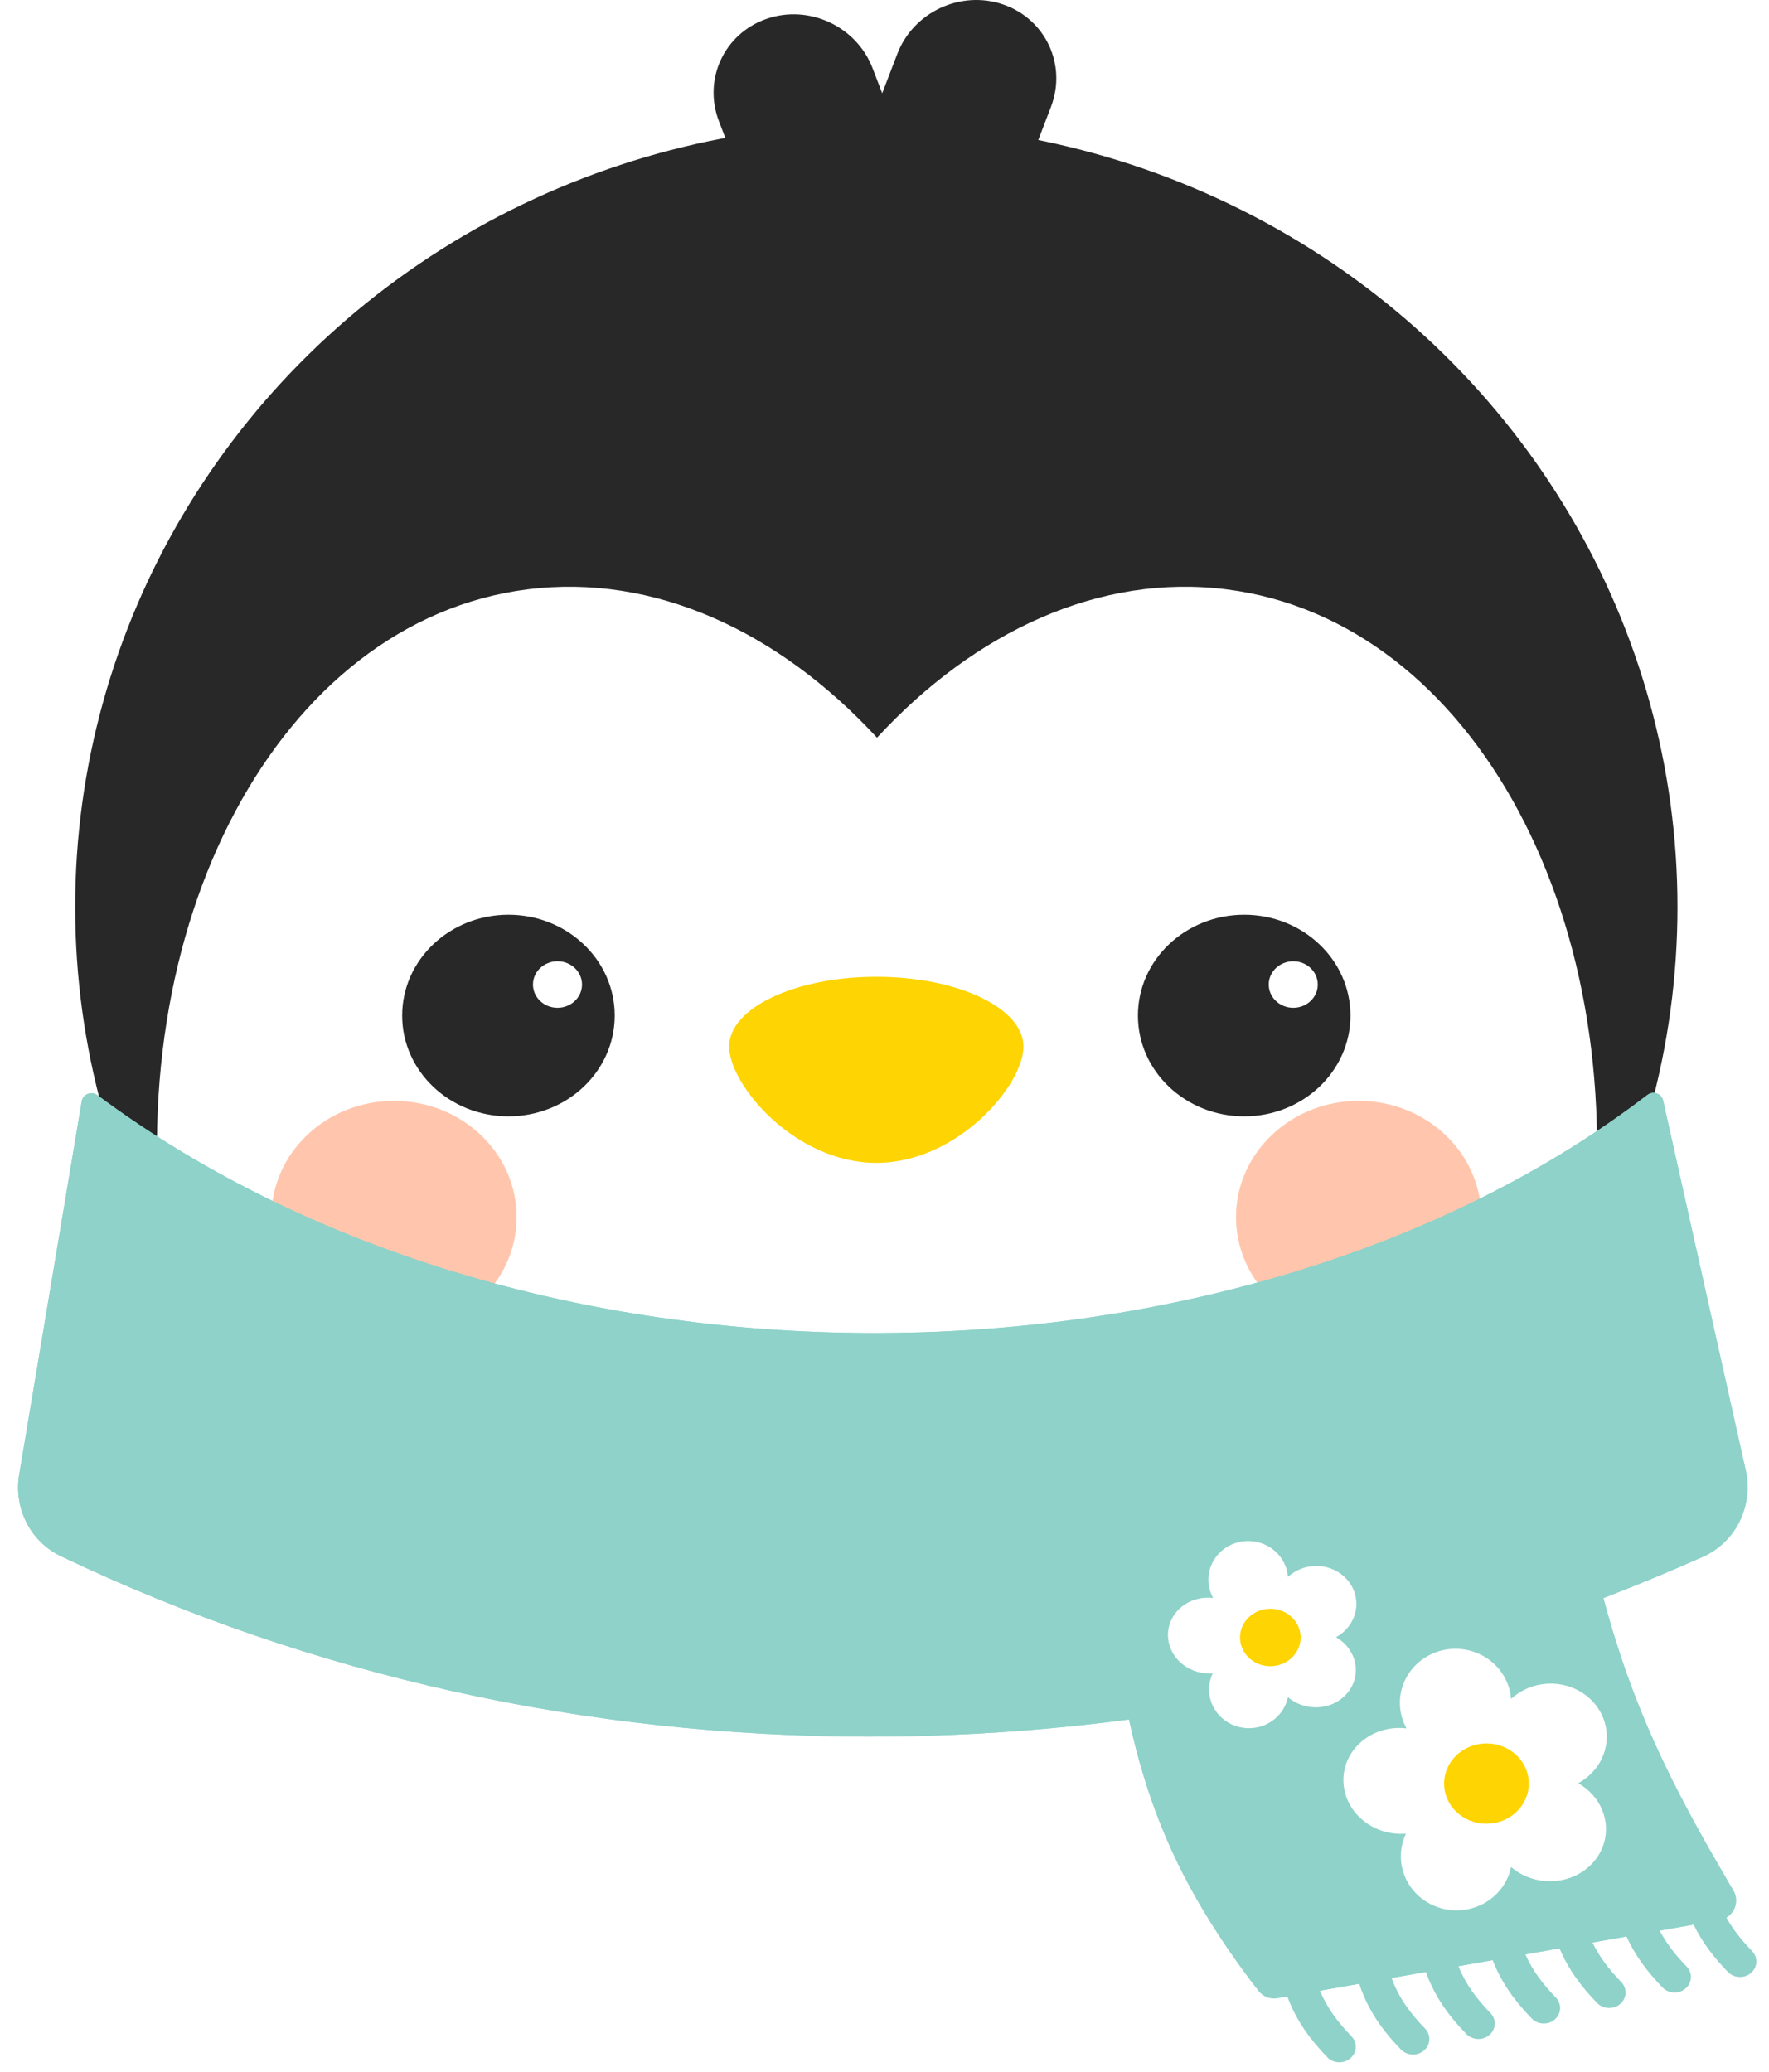 <svg width="181" height="212" viewBox="0 0 181 212" fill="none" xmlns="http://www.w3.org/2000/svg">
<path fill-rule="evenodd" clip-rule="evenodd" d="M102.651 0.463C106.992 1.961 109.177 6.652 107.532 10.939L101.475 26.721C100.064 30.398 96.293 32.584 92.51 32.187C91.896 32.62 91.208 32.976 90.456 33.236C86.115 34.734 81.262 32.473 79.617 28.186L73.56 12.403C71.914 8.116 74.1 3.426 78.44 1.927C82.781 0.429 87.634 2.69 89.28 6.977L90.265 9.544L91.812 5.513C93.457 1.225 98.31 -1.036 102.651 0.463Z" fill="#282828"/>
<ellipse cx="89.664" cy="92.796" rx="81.972" ry="80.121" fill="#282828"/>
<path fill-rule="evenodd" clip-rule="evenodd" d="M16.945 129.81C16.939 129.774 16.934 129.738 16.929 129.702C11.982 94.591 28.561 63.519 53.959 60.3C66.929 58.656 79.691 64.593 89.734 75.473C99.777 64.593 112.539 58.656 125.509 60.3C150.846 63.511 167.407 94.442 162.574 129.449C148.962 155.263 121.422 172.916 89.663 172.916C58.053 172.916 30.622 155.428 16.945 129.81Z" fill="white"/>
<ellipse cx="40.313" cy="124.526" rx="12.547" ry="11.899" fill="#FFC6AD"/>
<ellipse cx="139.014" cy="124.526" rx="12.547" ry="11.899" fill="#FFC6AD"/>
<g filter="url(#filter0_f_239_689)">
<path d="M8.36 112.684C8.485 111.939 9.357 111.595 9.963 112.045C54.6 145.242 127.176 143.753 168.565 112.02C169.151 111.571 170.007 111.878 170.168 112.598L178.614 150.408C179.425 154.041 177.629 157.769 174.227 159.282C119.023 183.831 57.697 183.807 6.22 159.21C3.085 157.712 1.389 154.291 1.963 150.865L8.36 112.684Z" fill="#8ED2C9"/>
</g>
<path d="M8.36 112.684C8.485 111.939 9.357 111.595 9.963 112.045C54.6 145.242 127.176 143.753 168.565 112.02C169.151 111.571 170.007 111.878 170.168 112.598L178.614 150.408C179.425 154.041 177.629 157.769 174.227 159.282C119.023 183.831 57.697 183.807 6.22 159.21C3.085 157.712 1.389 154.291 1.963 150.865L8.36 112.684Z" fill="#8ED2C9"/>
<g filter="url(#filter1_f_239_689)">
<path d="M116.417 155.464C114.463 155.464 112.923 157.053 113.098 158.899C114.919 178.121 117.7 189.09 128.285 203.052C129.029 204.034 130.312 204.507 131.565 204.285L131.721 204.258C132.617 206.728 134.09 208.706 135.815 210.482C136.441 211.126 137.499 211.167 138.179 210.574C138.858 209.98 138.902 208.976 138.276 208.332C136.88 206.895 135.772 205.414 135.055 203.668L139.075 202.957C139.947 205.666 141.502 207.793 143.343 209.688C143.969 210.333 145.028 210.374 145.707 209.78C146.387 209.187 146.43 208.183 145.804 207.538C144.276 205.966 143.093 204.34 142.39 202.371L145.895 201.751C146.786 204.28 148.28 206.296 150.035 208.102C150.661 208.746 151.719 208.787 152.399 208.194C153.078 207.6 153.122 206.596 152.495 205.952C151.067 204.481 149.939 202.964 149.224 201.163L152.726 200.543C153.629 202.897 155.061 204.8 156.726 206.515C157.352 207.16 158.411 207.201 159.09 206.607C159.77 206.013 159.813 205.01 159.187 204.365C157.859 202.998 156.79 201.59 156.073 199.952L159.568 199.334C160.476 201.515 161.842 203.306 163.418 204.929C164.044 205.573 165.102 205.614 165.782 205.021C166.461 204.427 166.505 203.423 165.879 202.779C164.652 201.516 163.647 200.219 162.936 198.738L166.422 198.122C167.326 200.135 168.625 201.814 170.11 203.342C170.736 203.987 171.794 204.028 172.473 203.434C173.153 202.84 173.196 201.837 172.57 201.192C171.447 200.036 170.51 198.851 169.813 197.522L173.287 196.908C174.18 198.757 175.409 200.322 176.801 201.756C177.427 202.4 178.485 202.441 179.165 201.848C179.844 201.254 179.888 200.25 179.262 199.606C178.022 198.33 177.009 197.019 176.296 195.518C177.053 194.55 177.225 193.193 176.537 192.022C169.262 179.64 165.711 171.255 162.699 158.009C162.363 156.533 160.994 155.464 159.401 155.464H116.417Z" fill="#8ED2C9"/>
</g>
<path fill-rule="evenodd" clip-rule="evenodd" d="M114.968 155.464C113.796 155.464 112.874 156.469 112.981 157.636C114.83 177.947 117.551 189.121 128.778 203.698C129.228 204.282 129.971 204.567 130.697 204.439L132.383 204.141C133.248 206.492 134.659 208.385 136.328 210.104C136.713 210.5 137.346 210.509 137.742 210.124C138.138 209.739 138.147 209.106 137.763 208.71C136.308 207.212 135.139 205.648 134.39 203.786L139.736 202.841C140.578 205.429 142.069 207.47 143.856 209.31C144.241 209.707 144.874 209.716 145.27 209.331C145.666 208.946 145.676 208.313 145.291 207.917C143.706 206.286 142.461 204.576 141.728 202.488L146.557 201.634C147.417 204.044 148.849 205.975 150.548 207.724C150.933 208.12 151.566 208.129 151.962 207.744C152.358 207.36 152.367 206.727 151.982 206.33C150.495 204.799 149.306 203.198 148.56 201.28L153.39 200.426C154.261 202.661 155.63 204.481 157.239 206.137C157.624 206.533 158.257 206.543 158.653 206.158C159.05 205.773 159.059 205.14 158.674 204.744C157.285 203.314 156.156 201.823 155.405 200.07L160.235 199.216C161.109 201.281 162.413 202.988 163.931 204.551C164.316 204.947 164.949 204.956 165.345 204.571C165.741 204.186 165.75 203.553 165.365 203.157C164.076 201.83 163.011 200.45 162.264 198.857L167.091 198.004C167.96 199.902 169.197 201.497 170.622 202.964C171.007 203.36 171.64 203.37 172.036 202.985C172.433 202.6 172.442 201.967 172.057 201.571C170.869 200.347 169.871 199.08 169.137 197.642L173.96 196.789C174.816 198.526 175.983 200.007 177.314 201.378C177.699 201.774 178.332 201.783 178.728 201.398C179.124 201.013 179.134 200.38 178.749 199.984C177.663 198.866 176.736 197.712 176.025 196.424C177.387 196.159 178.073 194.612 177.36 193.413C169.345 179.95 165.653 171.354 162.483 157.047C162.279 156.126 161.464 155.464 160.52 155.464H114.968Z" fill="#8ED2C9"/>
<path d="M136.695 167.504C136.808 167.442 136.92 167.374 137.029 167.301C138.894 166.049 139.343 163.61 138.032 161.853C136.721 160.097 134.147 159.687 132.282 160.939C132.101 161.06 131.933 161.193 131.779 161.335C131.664 159.822 130.653 158.441 129.086 157.896C126.967 157.158 124.635 158.228 123.877 160.285C123.473 161.381 123.598 162.537 124.124 163.489C123.955 163.469 123.784 163.459 123.611 163.458C121.313 163.452 119.474 165.183 119.503 167.323C119.532 169.464 121.418 171.204 123.715 171.21C123.839 171.21 123.962 171.206 124.083 171.196C124.033 171.301 123.988 171.409 123.947 171.52C123.189 173.577 124.292 175.843 126.411 176.58C128.53 177.318 130.862 176.249 131.62 174.192C131.688 174.009 131.74 173.825 131.779 173.64C132.529 174.282 133.528 174.676 134.619 174.679C136.916 174.685 138.755 172.955 138.726 170.814C138.707 169.416 137.896 168.188 136.695 167.504Z" fill="white"/>
<g style="mix-blend-mode:multiply">
<ellipse rx="3.003" ry="3.038" transform="matrix(0.19 0.962 -1.003 0.179 129.976 167.531)" fill="#FED402"/>
</g>
<path d="M161.482 182.441C161.64 182.354 161.796 182.26 161.949 182.157C164.555 180.408 165.183 176.999 163.351 174.544C161.519 172.088 157.92 171.516 155.314 173.266C155.061 173.435 154.826 173.621 154.611 173.82C154.451 171.704 153.037 169.775 150.848 169.013C147.887 167.982 144.627 169.477 143.568 172.351C143.003 173.884 143.177 175.499 143.912 176.83C143.677 176.802 143.438 176.788 143.195 176.787C139.985 176.779 137.414 179.197 137.455 182.188C137.495 185.18 140.131 187.612 143.341 187.621C143.515 187.621 143.686 187.615 143.855 187.601C143.786 187.748 143.722 187.899 143.665 188.054C142.606 190.929 144.147 194.095 147.109 195.126C150.07 196.157 153.33 194.663 154.389 191.788C154.483 191.533 154.557 191.275 154.611 191.017C155.66 191.914 157.055 192.465 158.58 192.469C161.791 192.478 164.361 190.059 164.321 187.068C164.294 185.113 163.16 183.398 161.482 182.441Z" fill="white"/>
<g style="mix-blend-mode:multiply">
<ellipse rx="4.198" ry="4.246" transform="matrix(0.19 0.962 -1.003 0.179 152.091 182.478)" fill="#FED402"/>
</g>
<ellipse rx="10.874" ry="10.313" transform="matrix(-1 0 0 1 52.023 103.901)" fill="#282828"/>
<ellipse rx="2.509" ry="2.38" transform="matrix(-1 0 0 1 57.042 100.728)" fill="white"/>
<ellipse rx="10.874" ry="10.313" transform="matrix(-1 0 0 1 127.304 103.901)" fill="#282828"/>
<ellipse rx="2.509" ry="2.38" transform="matrix(-1 0 0 1 132.323 100.728)" fill="white"/>
<path d="M104.72 107.074C104.72 103.131 97.979 99.935 89.663 99.935C81.348 99.935 74.607 103.131 74.607 107.074C74.607 111.017 81.348 118.974 89.663 118.974C97.979 118.974 104.72 111.017 104.72 107.074Z" fill="#FED402"/>
<defs>
<filter id="filter0_f_239_689" x="0.853" y="110.81" width="178.955" height="67.866" filterUnits="userSpaceOnUse" color-interpolation-filters="sRGB">
<feFlood flood-opacity="0" result="BackgroundImageFix"/>
<feBlend mode="normal" in="SourceGraphic" in2="BackgroundImageFix" result="shape"/>
<feGaussianBlur stdDeviation="0.5" result="effect1_foregroundBlur_239_689"/>
</filter>
<filter id="filter1_f_239_689" x="112.084" y="154.464" width="68.62" height="57.529" filterUnits="userSpaceOnUse" color-interpolation-filters="sRGB">
<feFlood flood-opacity="0" result="BackgroundImageFix"/>
<feBlend mode="normal" in="SourceGraphic" in2="BackgroundImageFix" result="shape"/>
<feGaussianBlur stdDeviation="0.5" result="effect1_foregroundBlur_239_689"/>
</filter>
</defs>
</svg>
